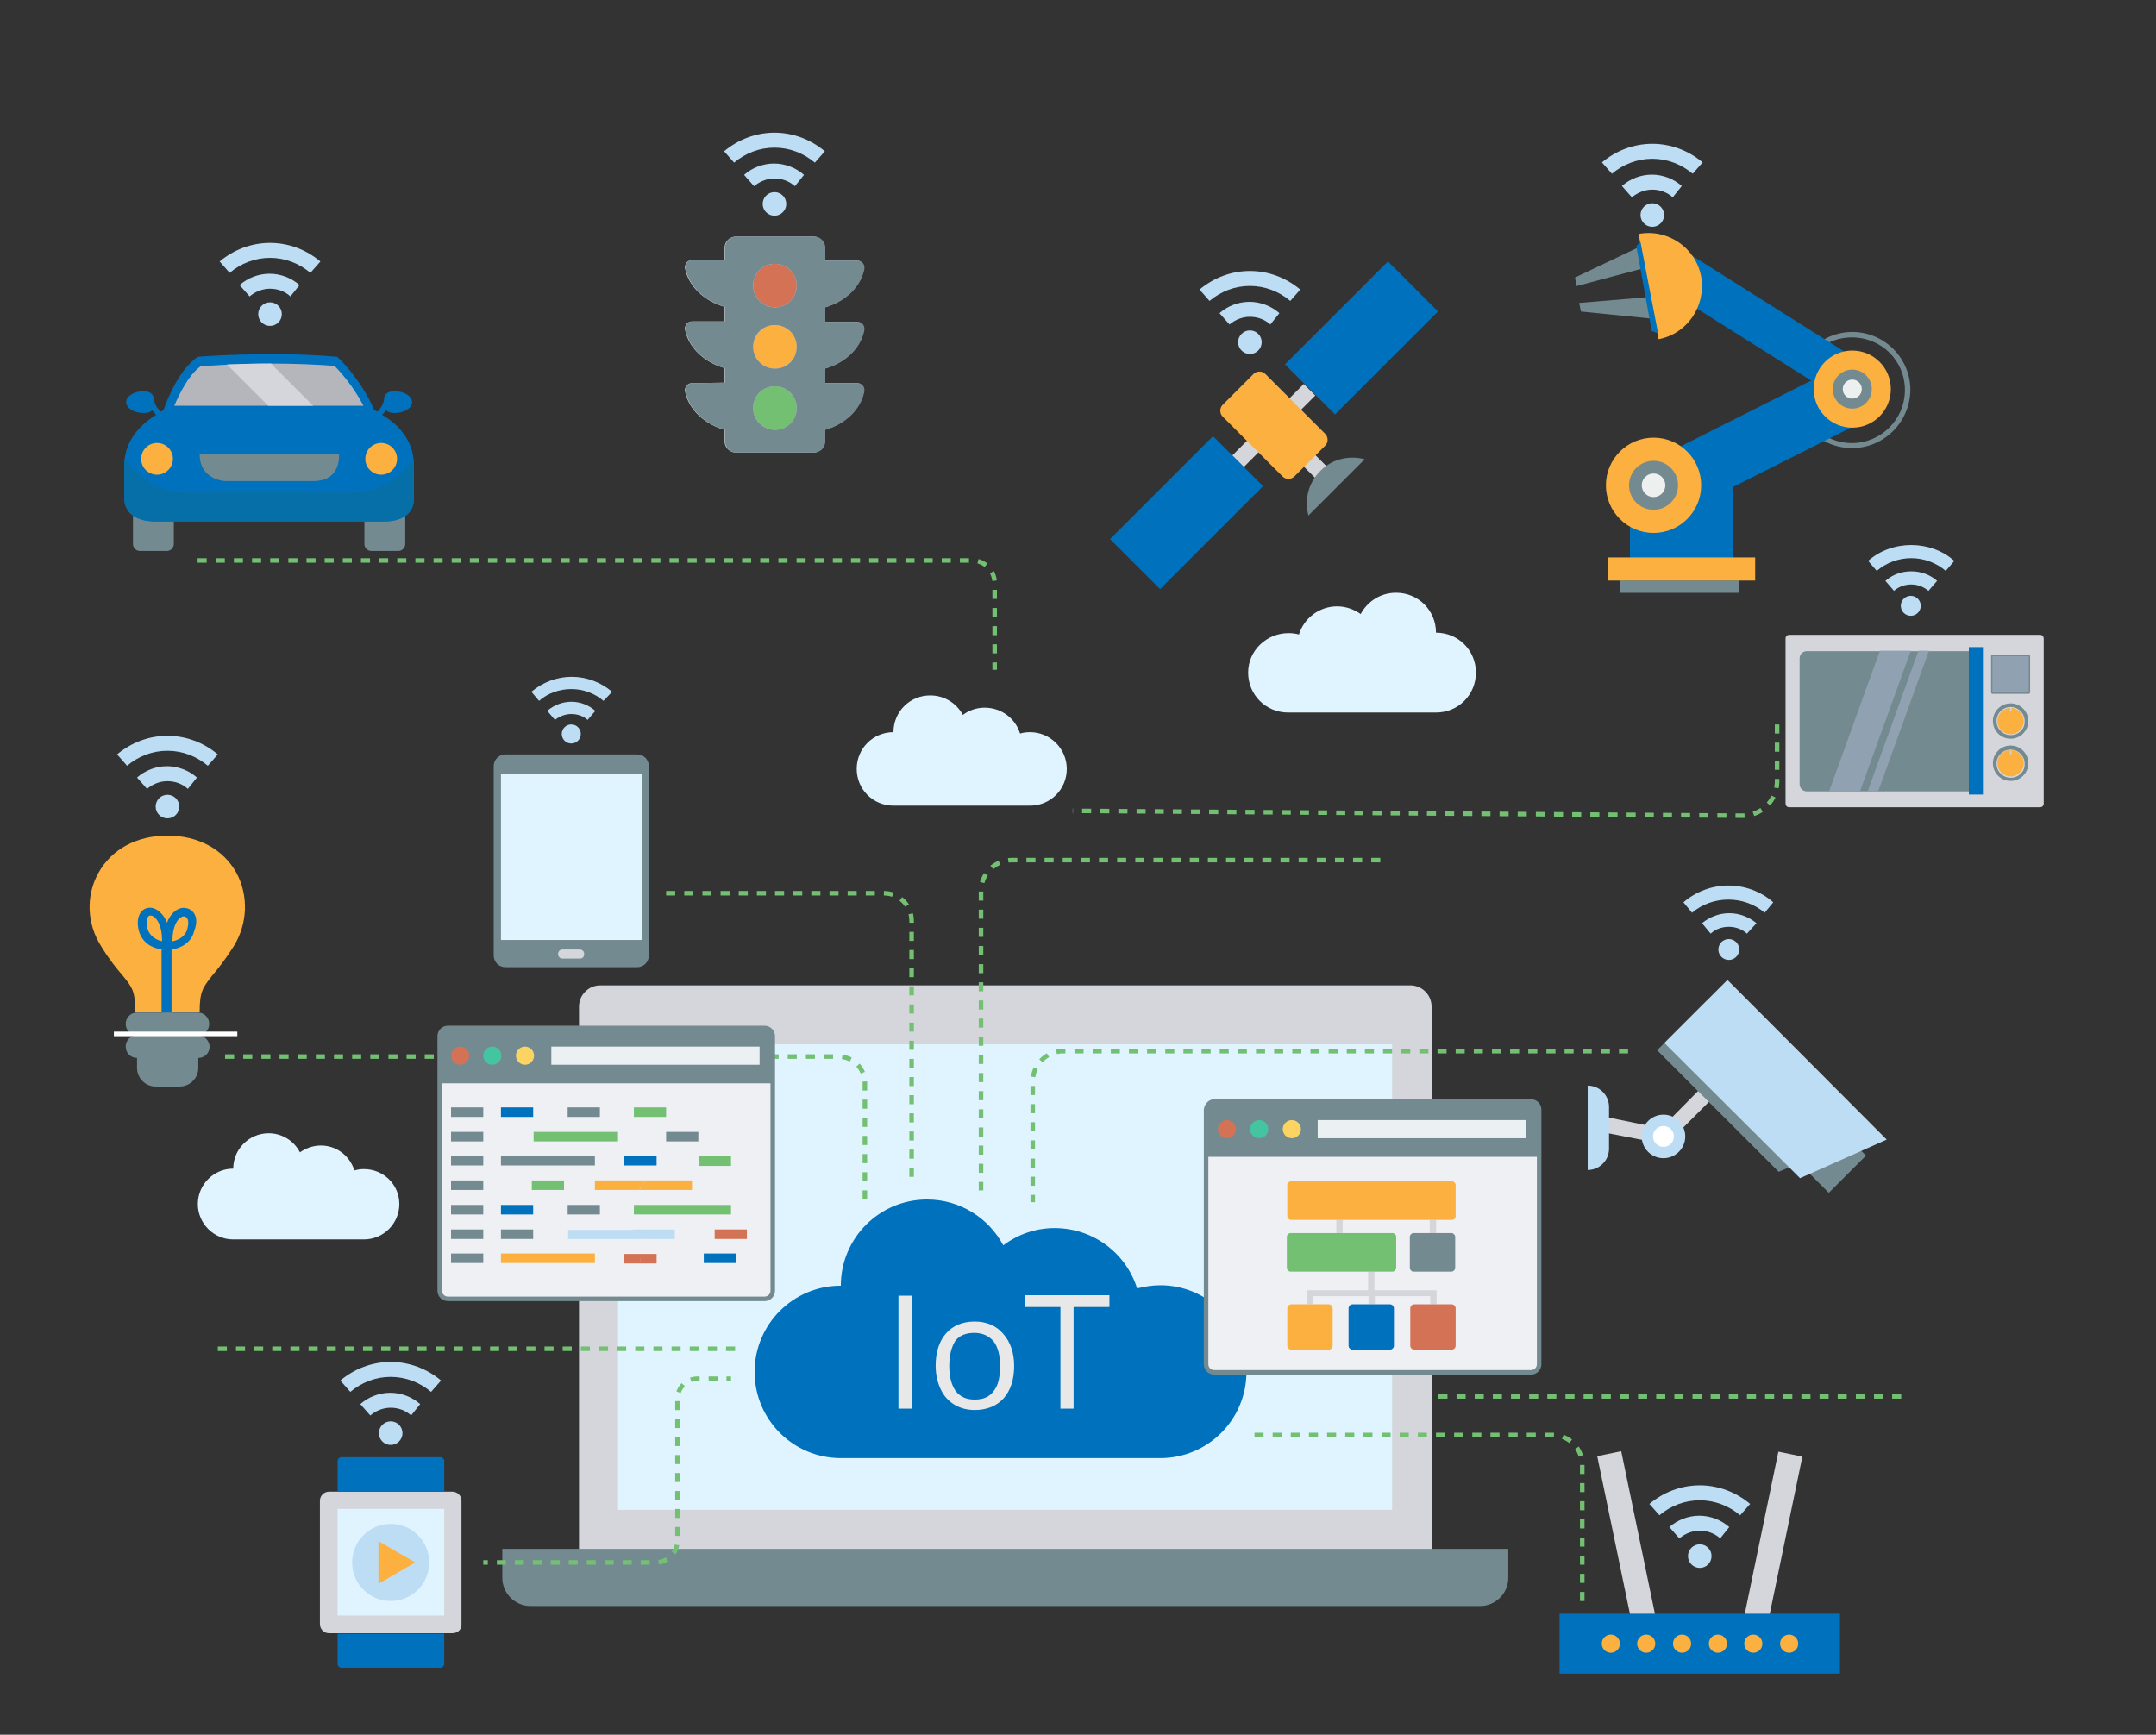 <?xml version="1.0" encoding="UTF-8"?>
<svg enable-background="new -65 60.3 615.3 231.7" version="1.1" viewBox="25.097 -82.872 475.15 382.34" xmlns="http://www.w3.org/2000/svg">
 <rect x="25.097" y="-82.872" width="475.15" height="382.34" fill="#333333" stroke="none"/>
 <defs>
  <style type="text/css">.st0{fill:none;stroke:#73C073;stroke-miterlimit:10;stroke-dasharray:2;}
	.st1{fill:#D5D6DB;}
	.st2{fill:#E0F4FF;}
	.st3{fill:#748A91;}
	.st4{fill:#BDDDF4;}
	.st5{fill:#0071BC;}
	.st6{fill:#FBB040;}
	.st7{fill:#EEEFEF;}
	.st8{fill:#B5B6BC;}
	.st9{fill:#076FA8;}
	.st10{fill:#90A2B1;}
	.st11{fill:#FFFFFF;}
	.st12{fill:none;stroke:#F6F6F8;stroke-width:2;stroke-miterlimit:10;}
	.st13{fill:none;stroke:#FFFFFF;stroke-miterlimit:10;}
	.st14{fill:#D37254;}
	.st15{fill:#73C073;}
	.st16{fill:#EFF0F4;stroke:#748A91;stroke-miterlimit:10;}
	.st17{fill:#EBF0F3;}
	.st18{fill:#FCD462;}
	.st19{fill:#44C4A1;}
	.st20{fill:#E8E8E8;}
	.st21{fill:none;stroke:#73C073;stroke-miterlimit:10;}
	.st22{fill:none;stroke:#73C073;stroke-miterlimit:10;stroke-dasharray:1.981,1.981;}</style>
 </defs>
 <line class="st0" x1="444.1" x2="304.5" y1="224.9" y2="224.9"/>
 <path class="st1" d="M340.6,260H152.7V139c0-2.6,2.1-4.7,4.7-4.7h178.5c2.6,0,4.7,2.1,4.7,4.7V260z"/>
 <rect class="st2" x="161.3" y="147.3" width="170.6" height="102.6"/>
 <path class="st3" d="m351.3 271.1h-209.3c-3.4 0-6.2-2.8-6.2-6.2v-6.4h221.7v6.4c0 3.4-2.8 6.2-6.2 6.2z"/>
 <path class="st0" d="m68.645 40.655h170.73c2.664 0 4.934 2.2 4.934 5v19.1" style=""/>
 <path class="st2" d="m105.3 174.8c-0.7 0-1.4 0.1-2.1 0.3-1-3.2-3.9-5.5-7.4-5.5-1.7 0-3.3 0.6-4.6 1.5-1.3-2.5-3.9-4.2-6.9-4.2-4.3 0-7.8 3.5-7.8 7.8-4.3 0-7.8 3.5-7.8 7.8s3.5 7.8 7.8 7.8h28.8c4.3 0 7.8-3.5 7.8-7.8s-3.5-7.7-7.8-7.7z"/>
 <path class="st3" d="m165.5 130.3h-29c-1.5 0-2.6-1.2-2.6-2.6v-41.7c0-1.5 1.2-2.6 2.6-2.6h29c1.5 0 2.6 1.2 2.6 2.6v41.7c0 1.4-1.1 2.6-2.6 2.6z"/>
 <rect class="st2" x="135.5" y="87.8" width="31" height="36.5"/>
 <path class="st1" d="m152.9 128.4h-3.9c-0.4 0-0.8-0.3-0.9-0.8-0.1-0.6 0.3-1.2 0.9-1.2h3.9c0.6 0 1.1 0.6 0.9 1.2 0 0.5-0.4 0.8-0.9 0.8z"/>
 <circle class="st4" cx="151" cy="78.9" r="2.1"/>
 <path class="st4" d="m154.6 75.8c-1-0.9-2.3-1.3-3.6-1.3s-2.6 0.5-3.6 1.3l-1.7-2c1.5-1.3 3.4-2 5.3-2 2 0 3.8 0.7 5.3 2l-1.7 2z"/>
 <path class="st4" d="m158.1 71.6c-2-1.7-4.5-2.6-7.1-2.6s-5.2 0.9-7.1 2.6l-1.7-2c2.5-2.1 5.6-3.3 8.9-3.3s6.4 1.2 8.9 3.3l-1.9 2z"/>
 <g transform="translate(-77.887 -122.11)">
  <path class="st3" d="m511.1 138c-5.4 0-10.2-3.4-12-8.5-0.4-1 0.8-2 2.2-3.1 0.8-0.6 2-1.6 2-2 0-1-0.8-1.9-1.5-2.8-1-1.1-2.1-2.4-1-3.8 2.4-3.4 6.3-5.4 10.4-5.4 7 0 12.8 5.7 12.8 12.8-0.1 7.1-5.8 12.8-12.9 12.8zm0-24.4c-3.8 0-7.3 1.8-9.5 4.9-0.5 0.7-0.1 1.2 1 2.4 0.8 1 1.8 2.1 1.8 3.5 0 1-1.1 1.8-2.4 2.9-0.6 0.5-1.9 1.5-1.9 1.9 1.7 4.6 6.1 7.7 11 7.7 6.4 0 11.7-5.2 11.7-11.7s-5.2-11.6-11.7-11.6z"/>
  <rect class="st5" transform="matrix(-.45 -.893 .893 -.45 590 635.7)" x="484.1" y="114.1" width="13.2" height="44.3"/>
  <rect class="st5" transform="matrix(-.846 -.533 .533 -.846 847.07 465.7)" x="469.8" y="106" width="41.9" height="9.3"/>
  <rect class="st5" x="462.2" y="144.2" width="22.7" height="19"/>
  <circle class="st6" cx="511.2" cy="125" r="8.5"/>
  <circle class="st3" cx="511.2" cy="125" r="4.3"/>
  <circle class="st7" cx="511.2" cy="125" r="2.1"/>
  <circle class="st6" cx="467.4" cy="146.2" r="10.5"/>
  <circle class="st3" cx="467.4" cy="146.2" r="5.4"/>
  <circle class="st7" cx="467.4" cy="146.2" r="2.6"/>
  <rect class="st3" x="460" y="167.2" width="26.2" height="2.7"/>
  <rect class="st6" x="457.4" y="162.1" width="32.4" height="5.1"/>
  <polygon class="st3" points="464.6 93.5 450.1 100.4 450.4 102.3 465.4 98.3"/>
  <polygon class="st3" points="467.4 109.5 451.4 107.9 451 106 466.5 104.7"/>
  <path class="st6" d="m468.5 114c-2.1-10.8-2.8-14.7-4.4-23.2 6.4-1.2 12.6 3 13.8 9.4 1.1 6.4-3 12.6-9.4 13.8z"/>
  <polygon class="st5" points="468.4 112.7 467 112.2 463.6 93.5 464.5 92.5"/>
 </g>
 <g transform="translate(99.605 -150.04)">
  <circle class="st4" cx="-15" cy="136.4" r="2.6"/>
  <path class="st4" d="m-10.5 132.5c-1.2-1.1-2.8-1.7-4.5-1.7-1.6 0-3.2 0.6-4.5 1.7l-2.2-2.5c1.8-1.6 4.2-2.5 6.6-2.5s4.8 0.9 6.6 2.5l-2 2.5z"/>
  <path class="st4" d="m-6.1 127.3c-2.5-2.1-5.6-3.3-8.9-3.3s-6.4 1.2-8.9 3.3l-2.2-2.5c3.1-2.6 7-4.1 11.1-4.1s8 1.5 11.1 4.1l-2.2 2.5z"/>
  <path class="st3" d="m-37.7 174.7h-6c-0.8 0-1.5 0.7-1.5 1.5v10.9c0 0.8 0.7 1.5 1.5 1.5h6c0.8 0 1.5-0.7 1.5-1.5v-10.9c0-0.8-0.7-1.5-1.5-1.5z"/>
  <path class="st3" d="m13.3 174.7h-6c-0.8 0-1.5 0.7-1.5 1.5v10.9c0 0.8 0.7 1.5 1.5 1.5h6c0.8 0 1.5-0.7 1.5-1.5v-10.9c0-0.8-0.7-1.5-1.5-1.5z"/>
  <path class="st5" d="m16.7 177.1v-7.5c0-6-4.4-9.5-7-11l0.9-1c0.4 0.4 1 0.6 1.9 0.6 2.1 0 3.8-1.1 3.8-2.4s-1.7-2.4-3.8-2.4c-1.9 0-2.4 0.9-2.4 2-0.2 1-0.8 1.9-1.4 2.5-0.3-0.1-0.5-0.3-0.7-0.3-3.1-7.2-8.2-11.8-8.2-11.8-14.9-1.3-30.7 0-30.7 0-3.9 2.6-6.5 8.7-7.6 11.8l-0.6 0.3c-0.6-0.6-1.3-1.5-1.4-2.5-0.1-1.1-0.6-2-2.4-2-2.1 0-3.8 1.1-3.8 2.4s1.7 2.4 3.8 2.4c1 0 1.6-0.2 1.9-0.6l0.9 1c-2.6 1.6-7 5.1-7 11v7.5s-0.4 5 7 5h49.9c7.4 0.1 6.9-5 6.9-5z"/>
  <path class="st8" d="m-36.1 156.6c1.2-2.8 3.2-6.8 5.8-8.7 1.6-0.1 7.9-0.6 15.6-0.6 5 0 9.7 0.2 13.9 0.5 1 1 4 4.2 6.4 8.8h-41.7z"/>
  <path class="st1" d="m-24.5 147.5 9.1 9.1h9.9l-9.3-9.3c-3.8 0-7.1 0.1-9.7 0.2z"/>
  <circle class="st6" cx="-39.9" cy="168.3" r="3.5"/>
  <circle class="st6" cx="9.5" cy="168.3" r="3.5"/>
  <path class="st3" d="m-30.5 167.3h30.7s0.6 5.9-5.6 5.9h-19.5s-5.6-0.2-5.6-5.9z"/>
  <path class="st9" d="m16.7 177.1v-7.5c0-0.4 0-0.8-0.1-1.1-1.9 2.6-6.2 7.2-13.6 7.2h-36.3c-7.6 0-12-4.9-13.7-7.5-0.1 0.4-0.1 0.9-0.1 1.4v7.5s-0.4 5 7 5h49.9c7.4 0.1 6.9-5 6.9-5z"/>
 </g>
 <g transform="translate(-33.195 -159.45)">
  <path class="st1" d="m508.7 253.7c0 0.5-0.4 0.8-0.8 0.8h-55.3c-0.5 0-0.8-0.4-0.8-0.8v-36.4c0-0.5 0.4-0.8 0.8-0.8h55.3c0.5 0 0.8 0.4 0.8 0.8v36.4z"/>
  <path class="st3" d="m495.1 249.4c0 0.9-0.7 1.6-1.6 1.6h-37c-0.9 0-1.6-0.7-1.6-1.6v-27.7c0-0.9 0.7-1.6 1.6-1.6h37c0.9 0 1.6 0.7 1.6 1.6v27.7z"/>
  <polygon class="st10" points="468.2 251 461.4 251 472.6 220 479.4 220"/>
  <polyline class="st10" points="476.7 238.6 472.2 251 469.9 251 481.1 220 483.4 220 476.7 238.6"/>
  <rect class="st5" x="492.2" y="219.2" width="3.1" height="32.5"/>
  <circle class="st3" cx="501.4" cy="235.5" r="3.9"/>
  <path class="st1" d="m501.4 238.6c-1.7 0-3.1-1.4-3.1-3.1s1.4-3.1 3.1-3.1 3.1 1.4 3.1 3.1c0.1 1.7-1.3 3.1-3.1 3.1z"/>
  <circle class="st6" cx="501.4" cy="235.5" r="2.9"/>
  <rect class="st1" x="501.3" y="232.6" width=".3" height=".8"/>
  <circle class="st3" cx="501.4" cy="244.8" r="3.9"/>
  <path class="st1" d="m501.4 248c-1.7 0-3.1-1.4-3.1-3.1s1.4-3.1 3.1-3.1 3.1 1.4 3.1 3.1c0.1 1.7-1.3 3.1-3.1 3.1z"/>
  <circle class="st6" cx="501.4" cy="244.8" r="2.9"/>
  <rect class="st1" x="501.3" y="242" width=".3" height=".8"/>
  <path class="st3" d="m497.4 229.5c-0.1 0-0.3-0.1-0.3-0.3v-8c0-0.1 0.1-0.3 0.3-0.3h8c0.1 0 0.3 0.1 0.3 0.3v8c0 0.1-0.1 0.3-0.3 0.3h-8z"/>
  <path class="st10" d="m497.4 229.2v-8h8v8h-8v0z"/>
  <circle class="st4" cx="479.4" cy="210.1" r="2.2"/>
  <path class="st4" d="m483.3 206.8c-1.1-0.9-2.4-1.4-3.8-1.4s-2.8 0.5-3.8 1.4l-1.9-2.2c1.6-1.4 3.6-2.1 5.7-2.1s4.1 0.7 5.7 2.1l-1.9 2.2z"/>
  <path class="st4" d="m487.1 202.4c-2.1-1.8-4.8-2.8-7.6-2.8s-5.5 1-7.6 2.8l-1.9-2.2c2.6-2.3 6-3.5 9.5-3.5s6.9 1.2 9.5 3.5l-1.9 2.2z"/>
 </g>
 <rect class="st1" transform="matrix(-.203 -.979 .979 -.203 209.88 685.37)" x="363.5" y="254.6" width="40.6" height="5.4"/>
 <rect class="st1" transform="matrix(-.979 -.203 .203 -.979 770.17 593.86)" x="412.9" y="237.1" width="5.4" height="40.6"/>
 <rect class="st5" x="368.8" y="272.8" width="61.8" height="13.2"/>
 <circle class="st6" cx="387.9" cy="279.4" r="2"/>
 <circle class="st6" cx="380.1" cy="279.4" r="2"/>
 <circle class="st6" cx="395.8" cy="279.4" r="2"/>
 <circle class="st6" cx="403.7" cy="279.4" r="2"/>
 <circle class="st6" cx="411.5" cy="279.4" r="2"/>
 <circle class="st6" cx="419.4" cy="279.4" r="2"/>
 <circle class="st4" cx="399.7" cy="260.1" r="2.6"/>
 <path class="st4" d="m404.2 256.2c-1.2-1.1-2.8-1.7-4.5-1.7-1.6 0-3.2 0.6-4.5 1.7l-2.2-2.5c1.8-1.6 4.2-2.5 6.6-2.5s4.8 0.9 6.6 2.5l-2 2.5z"/>
 <path class="st4" d="m408.6 251.1c-2.5-2.1-5.6-3.3-8.9-3.3s-6.4 1.2-8.9 3.3l-2.2-2.5c3.1-2.6 7-4.1 11.1-4.1s8 1.5 11.1 4.1l-2.2 2.5z"/>
 <rect class="st3" transform="matrix(-.707 -.707 .707 -.707 609.62 596.52)" x="422.9" y="166.2" width="11" height="11.6"/>
 <polygon class="st1" points="375.4 166.1 376 162.7 391.2 165.8 400.9 156 403.3 158.4 392.3 169.4"/>
 <polygon class="st3" points="417.1 175.4 390.3 148.6 401.3 137.6 432.3 168.7"/>
 <polygon class="st4" points="421.8 176.8 391.9 147 405.8 133.1 440.9 168.3"/>
 <path class="st4" d="m375 175v-18.6c2.6 0 4.7 2.1 4.7 4.7v9.2c0 2.6-2.1 4.7-4.7 4.7z"/>
 <circle class="st4" cx="391.7" cy="167.6" r="4.8"/>
 <circle class="st11" cx="391.7" cy="167.6" r="2.3"/>
 <circle class="st4" cx="406.1" cy="126.4" r="2.3"/>
 <path class="st4" d="m410.1 122.9c-1.1-1-2.5-1.5-4-1.5s-2.9 0.5-4 1.5l-1.9-2.3c1.7-1.4 3.8-2.2 6-2.2s4.3 0.8 6 2.2l-2.1 2.3z"/>
 <path class="st4" d="m414 118.3c-2.2-1.9-5.1-2.9-8-2.9s-5.8 1-8 2.9l-1.9-2.3c2.8-2.4 6.3-3.7 9.9-3.7s7.2 1.3 9.9 3.7l-1.9 2.3z"/>
 <g transform="translate(-121.76 -142.18)">
  <circle class="st4" cx="511" cy="106.7" r="2.6"/>
  <path class="st4" d="m515.5 102.8c-1.2-1.1-2.8-1.7-4.5-1.7-1.6 0-3.2 0.6-4.5 1.7l-2.2-2.5c1.8-1.6 4.2-2.5 6.6-2.5s4.8 0.9 6.6 2.5l-2 2.5z"/>
  <path class="st4" d="m519.9 97.6c-2.5-2.1-5.6-3.3-8.9-3.3s-6.4 1.2-8.9 3.3l-2.2-2.5c3.1-2.6 7-4.1 11.1-4.1s8 1.5 11.1 4.1l-2.2 2.5z"/>
 </g>
 <g transform="translate(-42.743 -99.849)">
  <rect class="st1" transform="matrix(-.707 -.707 .707 -.707 518.9 440.5)" x="337.5" y="111" width="26.4" height="3.6"/>
  <rect class="st1" transform="matrix(-.707 .707 -.707 -.707 673.25 -57.397)" x="337.4" y="108.9" width="22.3" height="3.6"/>
  <path class="st6" d="m359.9 115.2-6.8 6.8c-0.7 0.7-1.9 0.7-2.6 0l-13.2-13.2c-0.7-0.7-0.7-1.9 0-2.6l6.8-6.8c0.7-0.7 1.9-0.7 2.6 0l13.2 13.2c0.7 0.7 0.7 1.9 0 2.6z"/>
  <rect class="st5" transform="matrix(-.707 .707 -.707 -.707 692.65 -103.92)" x="351.8" y="83.7" width="32.1" height="15.6"/>
  <rect class="st5" transform="matrix(-.707 .707 -.707 -.707 654.1 -10.977)" x="313.3" y="122.2" width="32.1" height="15.6"/>
  <path class="st3" d="m368.6 118.2c-3.4-0.9-7.2-0.1-9.8 2.6-2.7 2.7-3.5 6.4-2.6 9.8l12.4-12.4z"/>
  <circle class="st4" cx="343.3" cy="92.4" r="2.6"/>
  <path class="st4" d="m347.8 88.5c-1.2-1.1-2.8-1.7-4.5-1.7-1.6 0-3.2 0.6-4.5 1.7l-2.2-2.5c1.8-1.6 4.2-2.5 6.6-2.5s4.8 0.9 6.6 2.5l-2 2.5z"/>
  <path class="st4" d="m352.2 83.3c-2.5-2.1-5.6-3.3-8.9-3.3s-6.4 1.2-8.9 3.3l-2.2-2.5c3.1-2.6 7-4.1 11.1-4.1s8 1.5 11.1 4.1l-2.2 2.5z"/>
 </g>
 <path class="st6" d="m77.2 109.5c-2.9-5.2-8.4-8.2-15.2-8.2s-12.3 3-15.2 8.2c-2.8 5-2.6 11.2 0.6 16.2 1.9 3.1 3.5 5 4.7 6.4 2.2 2.7 2.8 3.5 2.8 8.1h14.2c0-4.6 0.7-5.4 2.8-8.1 1.2-1.4 2.8-3.4 4.7-6.4 3.1-5 3.3-11.2 0.6-16.2z"/>
 <path class="st12" d="m62 142.9"/>
 <path class="st5" d="m67.3 117.8c-0.8-0.6-1.9-0.8-2.9-0.3-0.9 0.4-1.9 1.4-2.5 3-0.6-1.6-1.6-2.5-2.5-3-1-0.5-2.1-0.4-2.9 0.3-1 0.9-1.3 2.5-0.8 4.5 0.7 2.5 2.8 3.8 5 4.1v16.5h2.2v-16.5c2.2-0.3 4.4-1.6 5-4.1 0.8-2 0.5-3.6-0.6-4.5zm-6.4 6.8c-1.4-0.3-2.8-1.1-3.3-2.8-0.4-1.5-0.1-2.3 0.2-2.7 0.1-0.1 0.3-0.2 0.4-0.2 0.2 0 0.4 0.1 0.5 0.1 1 0.5 2.1 2.1 2.1 5.3v0.3h0.1zm5.5-2.8c-0.4 1.7-1.9 2.5-3.3 2.8v-0.1c0-3.2 1.1-4.9 2.1-5.3 0.1-0.1 0.3-0.1 0.5-0.1 0.1 0 0.3 0 0.4 0.2 0.4 0.2 0.7 1 0.3 2.5z"/>
 <path class="st3" d="m68.7 145.3c1.4 0 2.5-1.1 2.5-2.5s-1.1-2.5-2.5-2.5h-13.4c-1.4 0-2.5 1.1-2.5 2.5s1.1 2.5 2.5 2.5c-1.4 0-2.5 1.1-2.5 2.5s1.1 2.5 2.5 2.5v2.2c0 2.2 1.8 4.1 4.1 4.1h5.3c2.2 0 4.1-1.8 4.1-4.1v-2.2c1.4 0 2.5-1.1 2.5-2.5-0.1-1.4-1.2-2.5-2.6-2.5z"/>
 <line class="st13" x1="50.2" x2="77.4" y1="145" y2="145"/>
 <path class="st0" d="m74.7 150h135.2c3.2 0 5.8 2.6 5.8 5.8v26.4"/>
 <circle class="st4" cx="62" cy="94.9" r="2.6"/>
 <path class="st4" d="m66.5 91c-1.2-1.1-2.8-1.7-4.5-1.7-1.6 0-3.2 0.6-4.5 1.7l-2.2-2.5c1.8-1.6 4.2-2.5 6.6-2.5s4.8 0.9 6.6 2.5l-2 2.5z"/>
 <path class="st4" d="m70.9 85.9c-2.5-2.1-5.6-3.3-8.9-3.3s-6.4 1.2-8.9 3.3l-2.2-2.5c3.1-2.6 7-4.1 11.1-4.1s8 1.5 11.1 4.1l-2.2 2.5z"/>
 <g transform="translate(149.68 -239.13)">
  <circle class="st14" cx="46.7" cy="219.1" r="7"/>
  <circle class="st15" cx="46.7" cy="246.1" r="7"/>
  <circle class="st6" cx="46.7" cy="232.6" r="7"/>
  <path class="st1" d="m27.9 240.7c-1 0-1.7 0.9-1.5 1.9 0.8 3.9 4.2 7.1 8.7 8.4v2.5c0 1.4 1.1 2.5 2.5 2.5h17.1c1.4 0 2.5-1.1 2.5-2.5v-2.5c4.5-1.3 7.8-4.5 8.6-8.4 0.2-1-0.5-1.9-1.5-1.9h-7.1v-3.2c4.5-1.3 7.8-4.5 8.6-8.4 0.2-1-0.5-1.9-1.5-1.9h-7.1v-3.2c4.5-1.3 7.8-4.5 8.6-8.4 0.2-1-0.5-1.9-1.5-1.9h-7.1v-2.8c0-1.4-1.1-2.5-2.5-2.5h-17.1c-1.4 0-2.5 1.1-2.5 2.5v2.7h-7.2c-1 0-1.7 0.9-1.5 1.9 0.8 3.9 4.2 7.1 8.7 8.4v3.2h-7.2c-1 0-1.7 0.9-1.5 1.9 0.8 3.9 4.2 7.1 8.7 8.4v3.2l-7.2 0.1zm18.3-26.3c2.6 0 4.8 2.1 4.8 4.8s-2.1 4.8-4.8 4.8c-2.6 0-4.8-2.1-4.8-4.8s2.1-4.8 4.8-4.8zm0 13.5c2.6 0 4.8 2.1 4.8 4.8s-2.1 4.8-4.8 4.8c-2.6 0-4.8-2.1-4.8-4.8s2.1-4.8 4.8-4.8zm0 13.5c2.6 0 4.8 2.1 4.8 4.8s-2.1 4.8-4.8 4.8c-2.6 0-4.8-2.1-4.8-4.8s2.1-4.8 4.8-4.8z"/>
  <path class="st3" d="m28 240.7c-1 0-1.7 0.9-1.5 1.9 0.8 3.9 4.2 7.1 8.7 8.4v2.5c0 1.4 1.1 2.5 2.5 2.5h17.1c1.4 0 2.5-1.1 2.5-2.5v-2.5c4.5-1.3 7.8-4.5 8.6-8.4 0.2-1-0.5-1.9-1.5-1.9h-7.1v-3.2c4.5-1.3 7.8-4.5 8.6-8.4 0.2-1-0.5-1.9-1.5-1.9h-7.1v-3.2c4.5-1.3 7.8-4.5 8.6-8.4 0.2-1-0.5-1.9-1.5-1.9h-7.1v-2.8c0-1.4-1.1-2.5-2.5-2.5h-17.1c-1.4 0-2.5 1.1-2.5 2.5v2.7h-7.2c-1 0-1.7 0.9-1.5 1.9 0.8 3.9 4.2 7.1 8.7 8.4v3.2h-7.2c-1 0-1.7 0.9-1.5 1.9 0.8 3.9 4.2 7.1 8.7 8.4v3.2l-7.2 0.1zm18.2-26.3c2.6 0 4.8 2.1 4.8 4.8s-2.1 4.8-4.8 4.8c-2.6 0-4.8-2.1-4.8-4.8s2.1-4.8 4.8-4.8zm0 13.5c2.6 0 4.8 2.1 4.8 4.8s-2.1 4.8-4.8 4.8c-2.6 0-4.8-2.1-4.8-4.8s2.1-4.8 4.8-4.8zm0 13.5c2.6 0 4.8 2.1 4.8 4.8s-2.1 4.8-4.8 4.8c-2.6 0-4.8-2.1-4.8-4.8s2.1-4.8 4.8-4.8z"/>
  <circle class="st4" cx="46.1" cy="201.2" r="2.6"/>
  <path class="st4" d="m50.6 197.3c-1.2-1.1-2.8-1.7-4.5-1.7-1.6 0-3.2 0.6-4.5 1.7l-2.2-2.5c1.8-1.6 4.2-2.5 6.6-2.5s4.8 0.9 6.6 2.5l-2 2.5z"/>
  <path class="st4" d="m55 192.1c-2.5-2.1-5.6-3.3-8.9-3.3s-6.4 1.2-8.9 3.3l-2.2-2.5c3.1-2.6 7-4.1 11.1-4.1s8 1.5 11.1 4.1l-2.2 2.5z"/>
 </g>
 <path class="st1" d="m124.8 277.1h-27.2c-1.1 0-2-0.9-2-2v-27.2c0-1.1 0.9-2 2-2h27.2c1.1 0 2 0.9 2 2v27.2c0.1 1.1-0.8 2-2 2z"/>
 <rect class="st2" x="99.5" y="249.7" width="23.5" height="23.5"/>
 <path class="st5" d="m122.2 284.7h-21.9c-0.4 0-0.8-0.4-0.8-0.8v-6.7h23.5v6.7c0 0.4-0.4 0.8-0.8 0.8z"/>
 <path class="st5" d="m123 245.8h-23.5v-6.7c0-0.4 0.4-0.8 0.8-0.8h21.9c0.4 0 0.8 0.4 0.8 0.8v6.7z"/>
 <circle class="st4" cx="111.2" cy="261.5" r="8.5"/>
 <polygon class="st6" points="116.6 261.5 108.5 256.8 108.5 266.2"/>
 <circle class="st4" cx="111.2" cy="233" r="2.6"/>
 <path class="st4" d="m115.7 229.1c-1.2-1.1-2.8-1.7-4.5-1.7-1.6 0-3.2 0.6-4.5 1.7l-2.2-2.5c1.8-1.6 4.2-2.5 6.6-2.5s4.8 0.9 6.6 2.5l-2 2.5z"/>
 <path class="st4" d="m120.1 223.9c-2.5-2.1-5.6-3.3-8.9-3.3s-6.4 1.2-8.9 3.3l-2.2-2.5c3.1-2.6 7-4.1 11.1-4.1s8 1.5 11.1 4.1l-2.2 2.5z"/>
 <path class="st2" d="m252.1 78.5c-0.8 0-1.5 0.1-2.2 0.3-1-3.3-4.1-5.7-7.8-5.7-1.8 0-3.5 0.6-4.8 1.6-1.4-2.6-4.1-4.3-7.2-4.3-4.5 0-8.1 3.6-8.1 8.1-4.5 0-8.1 3.6-8.1 8.1s3.6 8.1 8.1 8.1h30.1c4.5 0 8.1-3.6 8.1-8.1s-3.7-8.1-8.1-8.1z"/>
 <path class="st2" d="m309.07 56.671c0.8 0 1.6 0.1 2.3 0.3 1.1-3.6 4.5-6.2 8.4-6.2 2 0 3.8 0.7 5.2 1.7 1.5-2.8 4.4-4.7 7.8-4.7 4.9 0 8.8 3.9 8.8 8.8 4.9 0 8.8 3.9 8.8 8.8s-3.9 8.8-8.8 8.8h-32.6c-4.9 0-8.8-3.9-8.8-8.8s4.1-8.7 8.9-8.7z"/>
 <path class="st16" d="m123.8 143.7h69.8c1 0 1.8 0.8 1.8 1.8v56.1c0 1-0.8 1.8-1.8 1.8h-69.8c-1 0-1.8-0.8-1.8-1.8v-56.1c0-1 0.8-1.8 1.8-1.8z"/>
 <path class="st3" d="m123.8 143.7h69.8c1 0 1.8 0.8 1.8 1.8v10.4h-73.4v-10.4c0-1 0.8-1.8 1.8-1.8z"/>
 <rect class="st17" x="146.6" y="147.8" width="45.9" height="4"/>
 <path class="st18" d="m142.8 149.8c0 1.1-0.9 2-2 2s-2-0.9-2-2 0.9-2 2-2 2 0.9 2 2z"/>
 <path class="st19" d="m135.6 149.8c0 1.1-0.9 2-2 2s-2-0.9-2-2 0.9-2 2-2 2 0.9 2 2z"/>
 <path class="st14" d="m128.5 149.8c0 1.1-0.9 2-2 2s-2-0.9-2-2 0.9-2 2-2 2 0.9 2 2z"/>
 <rect class="st3" x="124.5" y="161.2" width="7.1" height="2.1"/>
 <rect class="st3" x="124.5" y="166.6" width="7.1" height="2.1"/>
 <rect class="st3" x="171.9" y="166.6" width="7.1" height="2.1"/>
 <rect class="st3" x="124.5" y="171.9" width="7.1" height="2.1"/>
 <rect class="st5" x="162.7" y="171.9" width="7.1" height="2.1"/>
 <path class="st15" d="m179.1 173.5c0.2-0.1 0.5-0.2 0.7-0.3l0.3-1.3h-1v1.6z"/>
 <rect class="st3" x="124.5" y="177.3" width="7.1" height="2.1"/>
 <rect class="st3" x="124.5" y="182.7" width="7.1" height="2.1"/>
 <rect class="st3" x="124.5" y="188.1" width="7.1" height="2.1"/>
 <rect class="st3" x="124.5" y="193.4" width="7.1" height="2.1"/>
 <path class="st14" d="m162.7 195.6h3.6c-0.1-0.7-0.1-1.4-0.1-2.1h-3.5v2.1z"/>
 <rect class="st5" x="135.5" y="161.2" width="7.1" height="2.1"/>
 <rect class="st3" x="150.2" y="161.2" width="7.1" height="2.1"/>
 <rect class="st15" x="164.8" y="161.2" width="7.1" height="2.1"/>
 <rect class="st15" x="142.7" y="166.6" width="18.6" height="2.1"/>
 <rect class="st3" x="135.5" y="171.9" width="20.7" height="2.1"/>
 <rect class="st15" x="142.3" y="177.3" width="7.1" height="2.1"/>
 <rect class="st5" x="135.5" y="182.7" width="7.1" height="2.1"/>
 <rect class="st3" x="150.2" y="182.7" width="7.1" height="2.1"/>
 <rect class="st3" x="135.5" y="188.1" width="7.1" height="2.1"/>
 <path class="st4" d="m150.2 190.2h16.2c0-0.1 0-0.3 0.1-0.4l-1.4-1.2c-0.2-0.1-0.3-0.3-0.4-0.4h-14.4v2h-0.1z"/>
 <rect class="st6" x="135.5" y="193.4" width="20.7" height="2.1"/>
 <path class="st15" d="m179.1 173.5v0.6h7.1v-2.1h-6.2l-0.3 1.3c-0.2 0-0.4 0.1-0.6 0.2z"/>
 <path class="st14" d="m169.8 195.6v-2.1h-3.7c0 0.7 0.1 1.4 0.1 2.1h3.6z"/>
 <rect class="st5" x="180.2" y="193.4" width="7.1" height="2.1"/>
 <path class="st6" d="m167.4 177.3h-11.2v2.1h9.8l0.9-1.5c0.2-0.2 0.4-0.4 0.5-0.6z"/>
 <path class="st6" d="m167.4 177.3c-0.2 0.2-0.3 0.4-0.5 0.6l-0.9 1.5h11.6v-2.1h-10.2z"/>
 <rect class="st15" x="164.8" y="182.7" width="21.4" height="2.1"/>
 <rect class="st14" x="182.6" y="188.1" width="7.1" height="2.1"/>
 <path class="st4" d="m166.4 189.8c0 0.1 0 0.3-0.1 0.4h7.5v-2.1h-9.3c0.1 0.2 0.3 0.3 0.4 0.4l1.5 1.3z"/>
 <path class="st0" d="m416.74 76.805v12.5c0 4.2-3.4 7.6-7.6 7.6l-147.64-1.072"/>
 <path class="st5" d="m280.8 200.4c-1.8 0-3.5 0.3-5.1 0.7-2.4-7.7-9.6-13.3-18.2-13.3-4.2 0-8.1 1.4-11.3 3.8-3.2-6-9.5-10.1-16.8-10.1-10.5 0-19 8.5-19 19-10.5 0-19 8.5-19 19s8.5 19 19 19h70.4c10.5 0 19-8.5 19-19s-8.5-19.1-19-19.1z"/>
 <path class="st20" d="m223.1 227.6v-24.9h2.9v24.9h-2.9z"/>
 <path class="st20" d="m248.6 218.2c0 3-0.8 5.4-2.3 7.1s-3.7 2.6-6.4 2.6c-1.7 0-3.2-0.4-4.5-1.2s-2.3-1.9-3-3.4-1.1-3.2-1.1-5.2c0-3 0.8-5.4 2.3-7.1s3.6-2.6 6.3-2.6c2.6 0 4.7 0.9 6.2 2.6 1.7 1.9 2.5 4.3 2.5 7.2zm-14.3 0c0 2.4 0.5 4.2 1.4 5.5 1 1.3 2.4 1.9 4.2 1.9 1.9 0 3.3-0.6 4.2-1.9 1-1.2 1.4-3.1 1.4-5.5s-0.5-4.2-1.4-5.4c-1-1.2-2.4-1.9-4.3-1.9s-3.3 0.6-4.2 1.8c-0.8 1.3-1.3 3.1-1.3 5.5z"/>
 <path class="st20" d="m261.7 227.6h-2.9v-22.4h-7.9v-2.6h18.7v2.6h-7.9v22.4z"/>
 <path class="st16" d="m292.7 159.9h69.8c1 0 1.8 0.8 1.8 1.8v56.1c0 1-0.8 1.8-1.8 1.8h-69.8c-1 0-1.8-0.8-1.8-1.8v-56.1c0.1-1 0.9-1.8 1.8-1.8z"/>
 <path class="st3" d="m292.7 159.9h69.8c1 0 1.8 0.8 1.8 1.8v10.4h-73.3v-10.4c0-1 0.8-1.8 1.7-1.8z"/>
 <rect class="st17" x="315.5" y="164" width="45.9" height="4"/>
 <path class="st18" d="m311.8 166c0 1.1-0.9 2-2 2s-2-0.9-2-2 0.9-2 2-2 2 0.9 2 2z"/>
 <path class="st19" d="m304.6 166c0 1.1-0.9 2-2 2s-2-0.9-2-2 0.9-2 2-2 2 0.9 2 2z"/>
 <path class="st14" d="m297.5 166c0 1.1-0.9 2-2 2s-2-0.9-2-2 0.9-2 2-2c1 0 2 0.9 2 2z"/>
 <rect class="st1" x="319.6" y="186" width="1.4" height="2.9"/>
 <path class="st1" d="m326.6 201.5h-13.5v3.1h1.4v-1.8h12.2v1.8h1.4v-1.8h12.2v1.8h1.4v-3.1h-13.7v-4.1h-1.4v4.1z"/>
 <rect class="st1" x="340.2" y="186" width="1.4" height="2.9"/>
 <path class="st6" d="m345.1 186c0.4 0 0.8-0.4 0.8-0.8v-6.9c0-0.4-0.4-0.8-0.8-0.8h-35.5c-0.4 0-0.8 0.4-0.8 0.8v6.9c0 0.4 0.4 0.8 0.8 0.8h35.5z"/>
 <path class="st3" d="m336.6 188.9c-0.4 0-0.8 0.4-0.8 0.8v6.9c0 0.4 0.4 0.8 0.8 0.8h8.4c0.4 0 0.8-0.4 0.8-0.8v-6.9c0-0.4-0.4-0.8-0.8-0.8h-8.4z"/>
 <path class="st15" d="m309.5 188.9c-0.4 0-0.8 0.4-0.8 0.8v6.9c0 0.4 0.4 0.8 0.8 0.8h22.5c0.4 0 0.8-0.4 0.8-0.8v-6.9c0-0.4-0.4-0.8-0.8-0.8h-22.5z"/>
 <path class="st6" d="m309.7 204.6c-0.5 0-0.9 0.4-0.9 0.9v8.2c0 0.5 0.4 0.9 0.9 0.9h8.2c0.5 0 0.9-0.4 0.9-0.9v-8.2c0-0.5-0.4-0.9-0.9-0.9h-8.2z"/>
 <path class="st5" d="m323.2 204.6c-0.5 0-0.9 0.4-0.9 0.9v8.2c0 0.5 0.4 0.9 0.9 0.9h8.2c0.5 0 0.9-0.4 0.9-0.9v-8.2c0-0.5-0.4-0.9-0.9-0.9h-8.2z"/>
 <path class="st14" d="m336.8 204.6c-0.5 0-0.9 0.4-0.9 0.9v8.2c0 0.5 0.4 0.9 0.9 0.9h8.2c0.5 0 0.9-0.4 0.9-0.9v-8.2c0-0.5-0.4-0.9-0.9-0.9h-8.2z"/>
 <line class="st21" x1="131.6" x2="132.6" y1="261.5" y2="261.5"/>
 <path class="st22" d="m134.6 261.5h35c2.7 0 4.8-2.2 4.8-4.8v-31.3c0-2.4 2-4.4 4.4-4.4h5.4"/>
 <line class="st21" x1="185.2" x2="186.2" y1="221" y2="221"/>
 <line class="st0" x1="73.1" x2="187.4" y1="214.4" y2="214.4"/>
 <path class="st0" d="m171.9 114h48c3.4 0 6.1 2.7 6.1 6.1v56.5"/>
 <path class="st0" d="m329.3 106.7h-81.2c-3.7 0-6.8 3-6.8 6.8v66"/>
 <path class="st0" d="M383.9,148.8H259.4c-3.7,0-6.7,3-6.7,6.7v26.6"/>
 <path class="st0" d="m373.8 270v-30c0-3.6-2.9-6.6-6.6-6.6h-67.4"/>
</svg>
